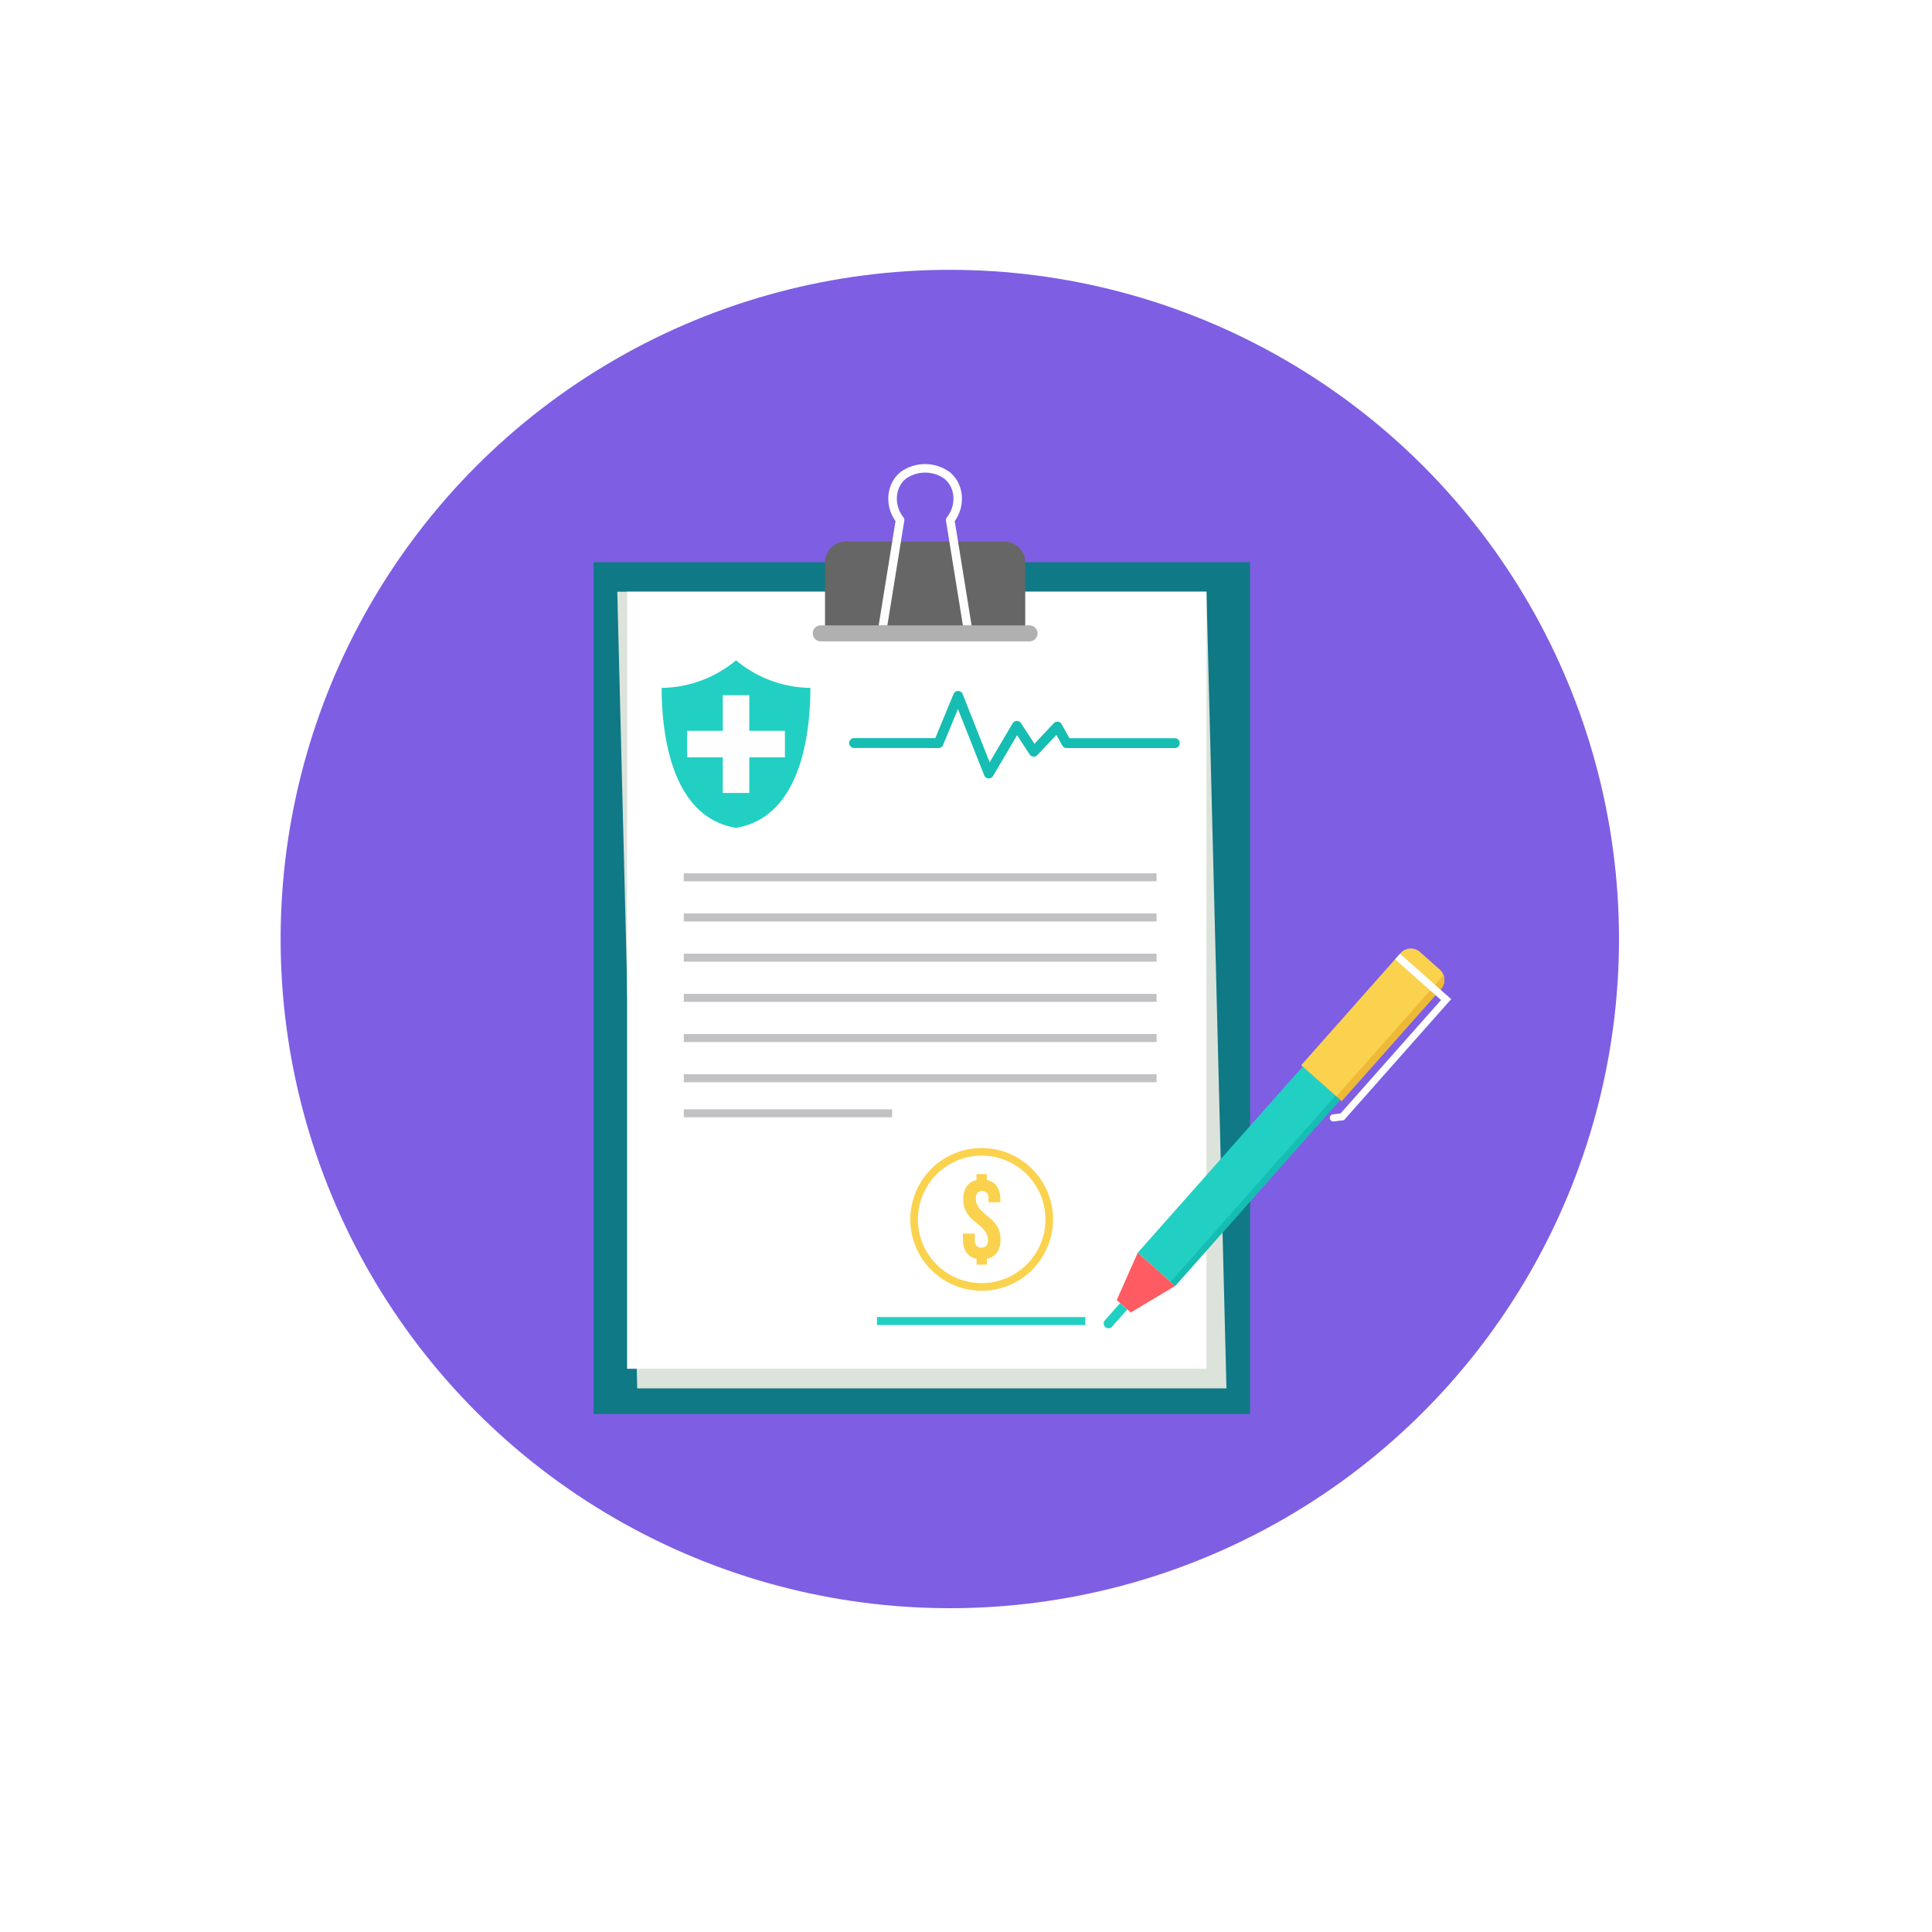 <svg xmlns="http://www.w3.org/2000/svg" xmlns:xlink="http://www.w3.org/1999/xlink" width="179" height="179" viewBox="0 0 179 179">
  <defs>
    <filter id="Elipse_4367" x="0" y="0" width="179" height="179" filterUnits="userSpaceOnUse">
      <feOffset dy="3" input="SourceAlpha"/>
      <feGaussianBlur stdDeviation="3" result="blur"/>
      <feFlood flood-opacity="0.161"/>
      <feComposite operator="in" in2="blur"/>
      <feComposite in="SourceGraphic"/>
    </filter>
  </defs>
  <g id="Grupo_73309" data-name="Grupo 73309" transform="translate(-276 -1243.273)">
    <g transform="matrix(1, 0, 0, 1, 276, 1243.27)" filter="url(#Elipse_4367)">
      <circle id="Elipse_4367-2" data-name="Elipse 4367" cx="80.5" cy="80.5" r="80.5" transform="translate(9 6)" fill="#fff"/>
    </g>
    <circle id="Elipse_4368" data-name="Elipse 4368" cx="62" cy="62" r="62" transform="translate(302 1268.273)" fill="#7e5ee3"/>
    <g id="Grupo_73252" data-name="Grupo 73252" transform="translate(267.624 1267.363)">
      <rect id="Rectángulo_32490" data-name="Rectángulo 32490" width="60.816" height="78.911" transform="translate(63.376 28.001)" fill="#0f7986"/>
      <path id="Trazado_145360" data-name="Trazado 145360" d="M75.1,82.258h54.589l1.851,73.808H76.948Z" transform="translate(-9.533 -51.526)" fill="#dce3db"/>
      <rect id="Rectángulo_32491" data-name="Rectángulo 32491" width="53.677" height="71.995" transform="translate(66.476 30.732)" fill="#fff"/>
      <path id="Trazado_145361" data-name="Trazado 145361" d="M180.163,57.351h14.7a1.931,1.931,0,0,1,1.925,1.925V65.6h-18.55V59.276a1.931,1.931,0,0,1,1.925-1.925Z" transform="translate(-93.424 -31.268)" fill="#666"/>
      <path id="Trazado_145362" data-name="Trazado 145362" d="M172.878,98.962h19.345a.741.741,0,0,1,.741.741h0a.741.741,0,0,1-.741.741H172.878a.741.741,0,0,1-.741-.741h0A.741.741,0,0,1,172.878,98.962Z" transform="translate(-88.461 -65.113)" fill="#b0b0b0"/>
      <path id="Trazado_145363" data-name="Trazado 145363" d="M207.245,24.165l-1.565,9.685h-.805l1.56-9.66a3.57,3.57,0,0,1-.669-2.078,3.325,3.325,0,0,1,.279-1.347,2.989,2.989,0,0,1,.857-1.121,3.875,3.875,0,0,1,4.547,0,3,3,0,0,1,.859,1.124,3.346,3.346,0,0,1,.28,1.351,3.557,3.557,0,0,1-.666,2.07l1.56,9.66h-.805l-1.565-9.685a.4.4,0,0,1,.088-.332,2.755,2.755,0,0,0,.6-1.714,2.539,2.539,0,0,0-.213-1.032,2.206,2.206,0,0,0-.63-.827,3.1,3.1,0,0,0-3.557,0,2.191,2.191,0,0,0-.628.823,2.536,2.536,0,0,0-.211,1.027,2.766,2.766,0,0,0,.607,1.731.394.394,0,0,1,.08.322h0Z" transform="translate(-115.089 0)" fill="#fefefe"/>
      <rect id="Rectángulo_32492" data-name="Rectángulo 32492" width="23.045" height="4.636" transform="translate(113.787 91.977) rotate(-48.458)" fill="#21d0c3"/>
      <path id="Trazado_145364" data-name="Trazado 145364" d="M324.969,410.387l3.47,3.074-4.116,2.463-1.3-1.154Z" transform="translate(-211.182 -318.411)" fill="#ff5b62"/>
      <path id="Trazado_145365" data-name="Trazado 145365" d="M425.719,259.7l1.831,1.623a1.284,1.284,0,0,1,.11,1.807L418.5,273.463a.065.065,0,0,1-.092.005l-3.649-3.233a.065.065,0,0,1-.005-.092l9.159-10.337a1.284,1.284,0,0,1,1.807-.11h0Z" transform="translate(-285.781 -195.586)" fill="#fad24d"/>
      <path id="Trazado_145366" data-name="Trazado 145366" d="M441.729,273.931l-9.161,10.34a.065.065,0,0,1-.088.005l0,0-.441-.391,9.942-11.222a1.284,1.284,0,0,1-.25,1.27Z" transform="translate(-299.851 -206.391)" fill="#edb937"/>
      <path id="Trazado_145367" data-name="Trazado 145367" d="M318.084,435.38l.666.591-1.412,1.594a.446.446,0,0,1-.628.038h0a.446.446,0,0,1-.038-.628Z" transform="translate(-205.928 -338.739)" fill="#21d0c3"/>
      <path id="Trazado_145368" data-name="Trazado 145368" d="M435.3,261.964l4.5,3.991.242.215-.227.256-9.62,10.858-.088.1-.131.016-.859.107a.334.334,0,0,1-.047-.662l.727-.091,9.305-10.5-4.261-3.776.453-.512v0Z" transform="translate(-297.214 -197.689)" fill="#fff"/>
      <g id="Grupo_73250" data-name="Grupo 73250" transform="translate(87.053 39.926)">
        <rect id="Rectángulo_32493" data-name="Rectángulo 32493" width="23.045" height="0.575" transform="translate(29.774 54.742) rotate(-48.458)" fill="#15bdb2"/>
        <path id="Trazado_145369" data-name="Trazado 145369" d="M190.685,136.8a.456.456,0,1,1,0-.912h7.524L199.9,131.8a.455.455,0,0,1,.843.006h0l2.5,6.322,2.131-3.609a.455.455,0,0,1,.623-.16.461.461,0,0,1,.16.16l1.236,1.895,1.791-1.905a.456.456,0,0,1,.643-.02.463.463,0,0,1,.085.109l.726,1.3H220.4a.456.456,0,0,1,0,.912H210.376a.452.452,0,0,1-.4-.233l-.553-.988-1.762,1.874h0a.463.463,0,0,1-.084.07.455.455,0,0,1-.628-.134l-1.162-1.782-2.219,3.758a.456.456,0,0,1-.829-.042l-2.433-6.141-1.363,3.3a.456.456,0,0,1-.434.316Z" transform="translate(-190.229 -131.517)" fill="#15bdb2"/>
      </g>
      <rect id="Rectángulo_32494" data-name="Rectángulo 32494" width="43.804" height="0.74" transform="translate(71.729 56.821)" fill="#c2c2c4"/>
      <path id="Trazado_145370" data-name="Trazado 145370" d="M100.477,95.506a10.211,10.211,0,0,1-7.7,2.758c-.158,6.5,1.5,13.794,7.7,14.716,6.194-.921,7.855-8.212,7.7-14.716A10.211,10.211,0,0,1,100.477,95.506Z" transform="translate(-23.907 -62.302)" fill="#fff"/>
      <path id="Trazado_145371" data-name="Trazado 145371" d="M97.132,118.862c.012,5.144,1.262,12.039,6.893,12.966,5.631-.927,6.881-7.823,6.893-12.966a10.925,10.925,0,0,1-6.893-2.557A10.928,10.928,0,0,1,97.132,118.862Z" transform="translate(-27.456 -79.219)" fill="#21d0c3"/>
      <path id="Trazado_145372" data-name="Trazado 145372" d="M113.108,133.635h2.459v3.3h3.3v2.458h-3.3v3.3h-2.459v-3.3h-3.3v-2.458h3.3Z" transform="translate(-37.768 -93.314)" fill="#fefefe"/>
      <g id="Grupo_73251" data-name="Grupo 73251" transform="translate(71.729 60.544)">
        <rect id="Rectángulo_32495" data-name="Rectángulo 32495" width="43.804" height="0.74" transform="translate(0 0)" fill="#c2c2c4"/>
        <rect id="Rectángulo_32496" data-name="Rectángulo 32496" width="43.804" height="0.74" transform="translate(0 3.724)" fill="#c2c2c4"/>
        <rect id="Rectángulo_32497" data-name="Rectángulo 32497" width="43.804" height="0.74" transform="translate(0 7.448)" fill="#c2c2c4"/>
        <rect id="Rectángulo_32498" data-name="Rectángulo 32498" width="43.804" height="0.74" transform="translate(0 11.171)" fill="#c2c2c4"/>
        <rect id="Rectángulo_32499" data-name="Rectángulo 32499" width="43.804" height="0.74" transform="translate(0 14.895)" fill="#c2c2c4"/>
        <rect id="Rectángulo_32500" data-name="Rectángulo 32500" width="19.301" height="0.74" transform="translate(0 18.142)" fill="#c2c2c4"/>
      </g>
      <rect id="Rectángulo_32501" data-name="Rectángulo 32501" width="19.301" height="0.74" transform="translate(89.629 97.935)" fill="#21d0c3"/>
      <path id="Trazado_145373" data-name="Trazado 145373" d="M227.193,358.426a6.611,6.611,0,1,1-4.674,1.936A6.588,6.588,0,0,1,227.193,358.426Zm-1.708,4.785a2.154,2.154,0,0,1,.308-1.215,1.43,1.43,0,0,1,.923-.6v-.552h.955v.552a1.422,1.422,0,0,1,.939.589,2.15,2.15,0,0,1,.313,1.226v.234h-1.1v-.308a.824.824,0,0,0-.153-.567.642.642,0,0,0-.859,0,.826.826,0,0,0-.154.567,1.229,1.229,0,0,0,.17.658,2.511,2.511,0,0,0,.424.515q.255.239.547.467a4.192,4.192,0,0,1,.547.515,2.593,2.593,0,0,1,.424.663,2.2,2.2,0,0,1,.17.907,2.146,2.146,0,0,1-.318,1.231,1.431,1.431,0,0,1-.944.594v.541h-.955v-.541a1.423,1.423,0,0,1-.95-.594,2.174,2.174,0,0,1-.313-1.231v-.51h1.1v.584a.768.768,0,0,0,.165.562.688.688,0,0,0,.881,0,.769.769,0,0,0,.165-.562,1.225,1.225,0,0,0-.17-.658,2.537,2.537,0,0,0-.424-.515q-.255-.239-.546-.467a4.192,4.192,0,0,1-.547-.515,2.593,2.593,0,0,1-.424-.663,2.2,2.2,0,0,1-.17-.907Zm5.885-2.352a5.907,5.907,0,1,0,1.73,4.177A5.888,5.888,0,0,0,231.37,360.859Z" transform="translate(-127.865 -276.149)" fill="#fad24d"/>
    </g>
  </g>
</svg>
